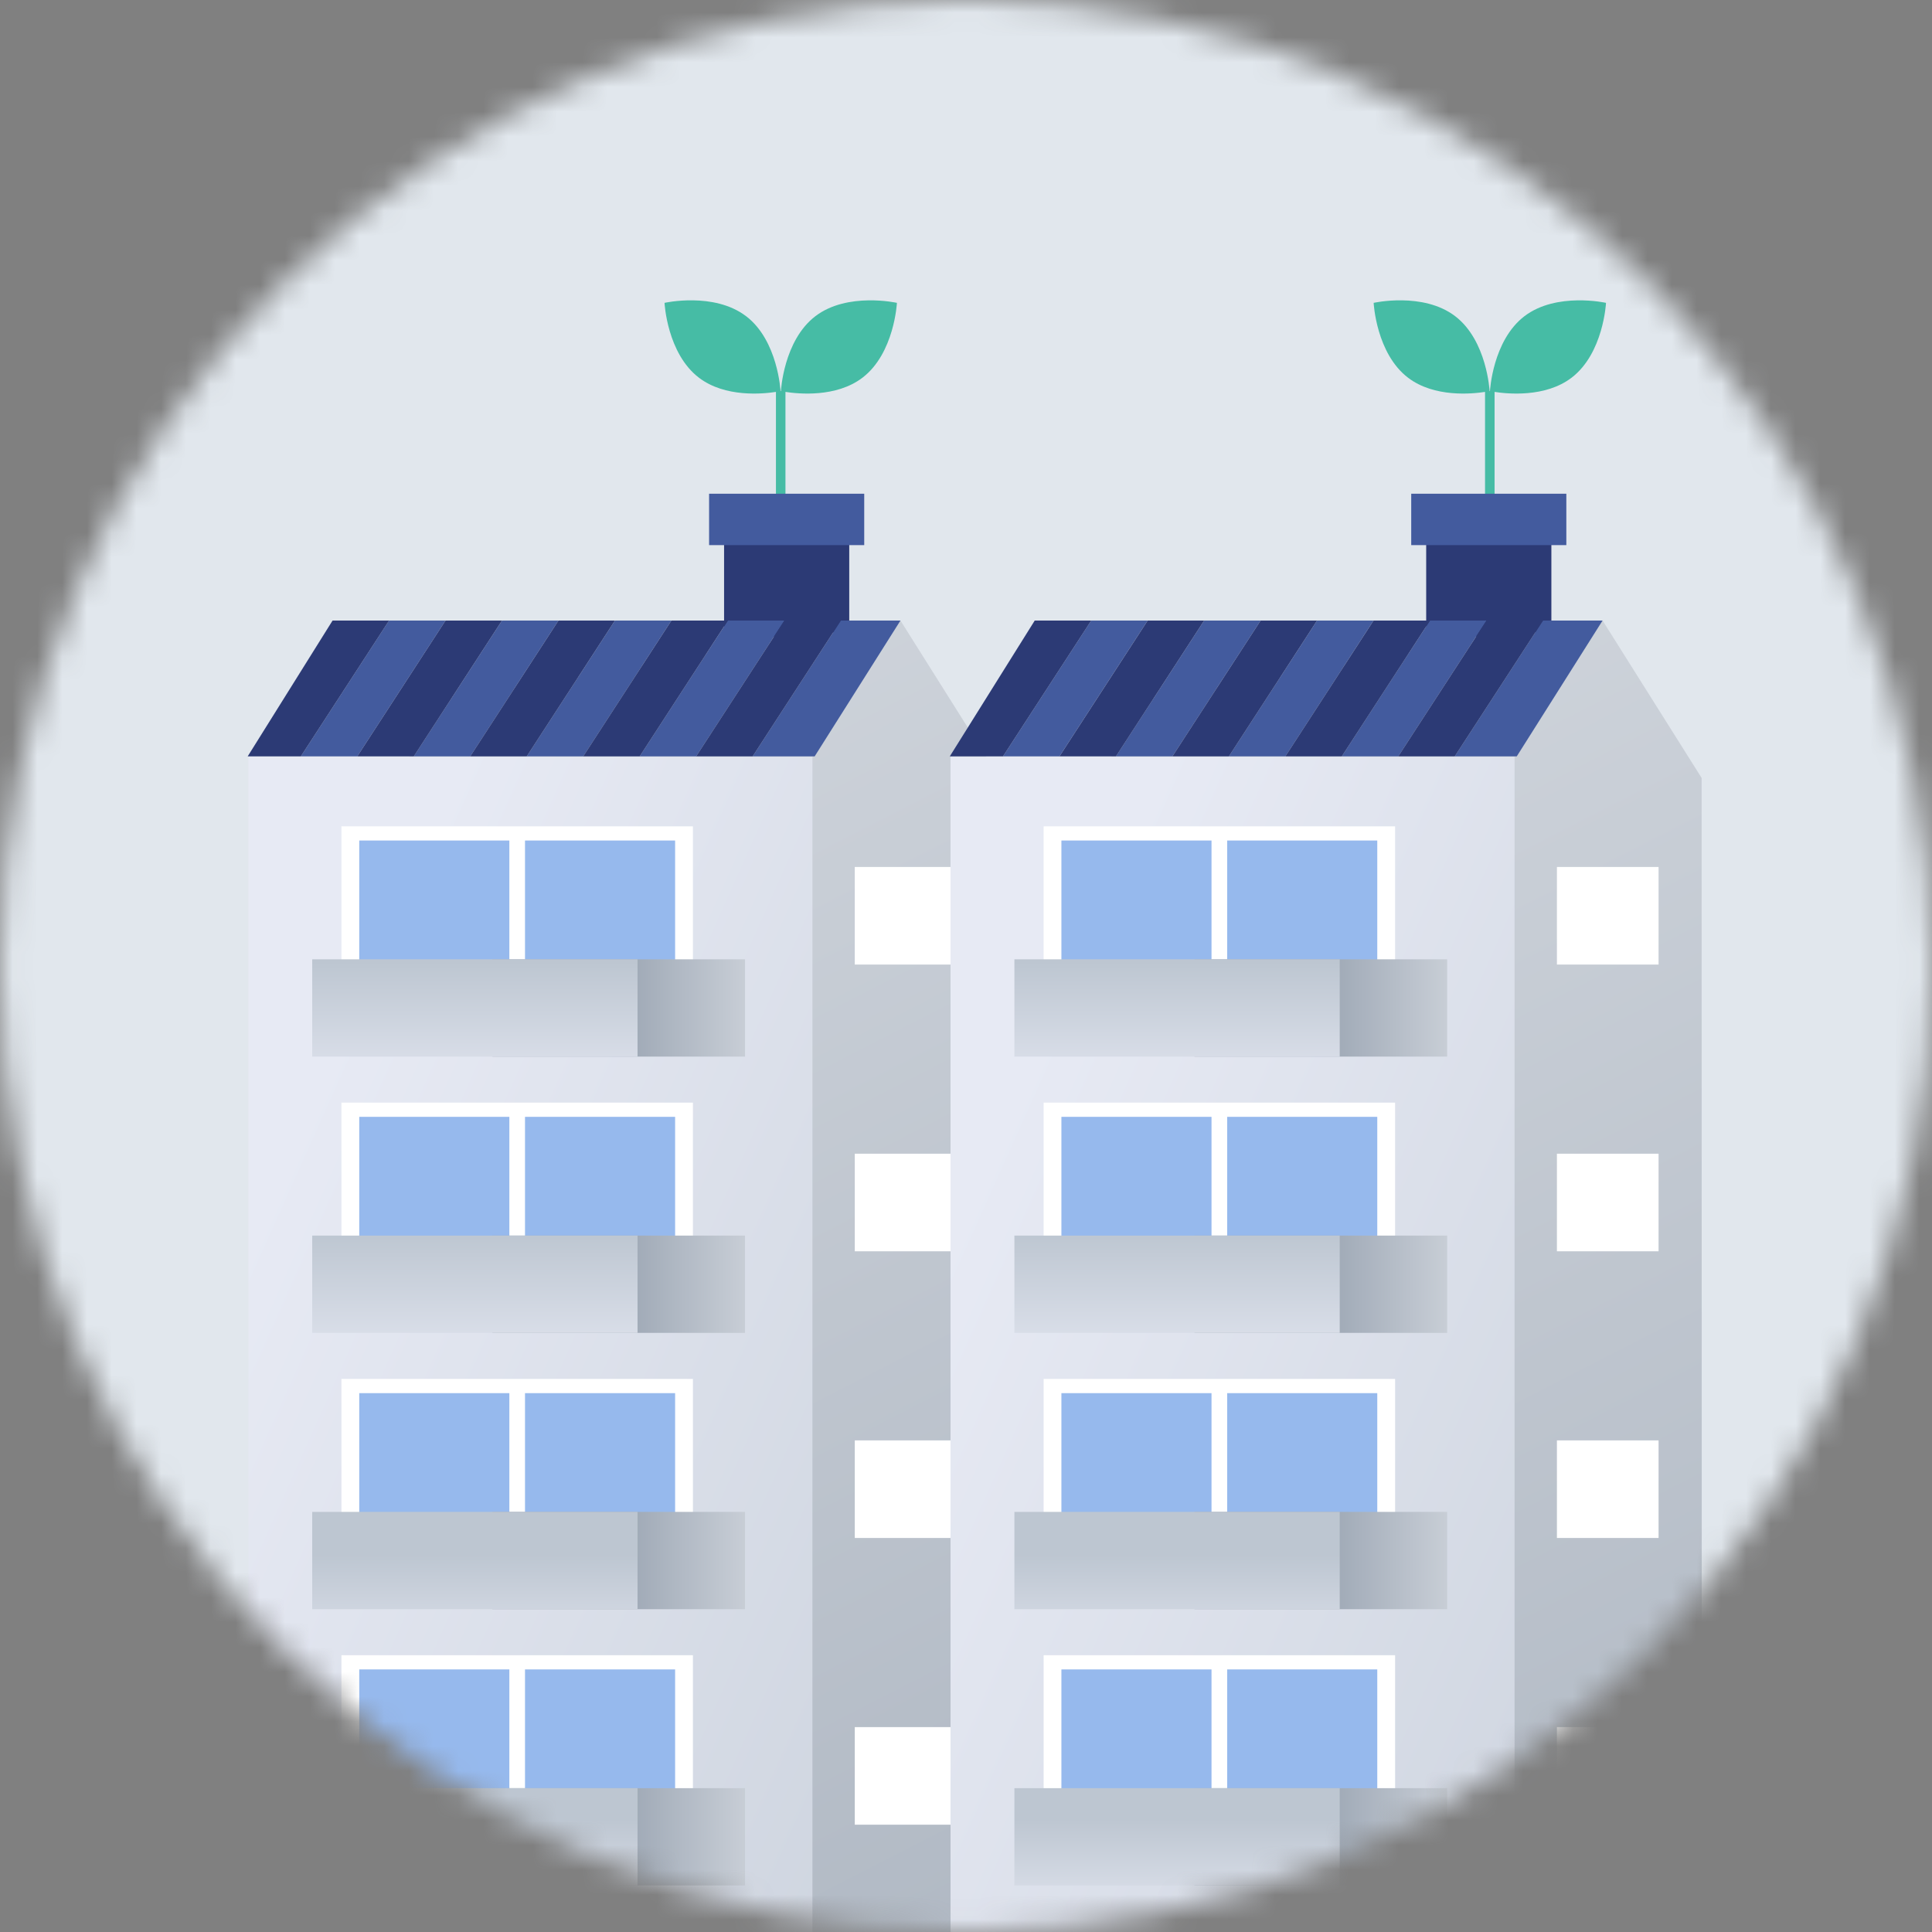 <svg width='78' height='78' viewBox='0 0 78 78' fill='none' xmlns='http://www.w3.org/2000/svg'><rect x="0" y="0" width="78" height="78" fill="#808080" stroke="none"/><mask id='mask0_1533_12177' style='mask-type:alpha' maskUnits='userSpaceOnUse' x='0' y='0' width='78' height='78'><circle cx='39' cy='39' r='39' fill='#EAF1F5'/></mask><g mask='url(#mask0_1533_12177)'><rect width='109.379' height='85.172' transform='matrix(-1 0 0 1 86.069 -4.483)' fill='#E1E7ED'/><path d='M58.746 12.763C60.037 13.746 60.139 15.789 60.139 15.789H60.154C60.154 15.789 60.258 13.746 61.549 12.763C62.844 11.78 64.839 12.227 64.839 12.227C64.839 12.227 64.738 14.269 63.445 15.252C62.388 16.056 60.862 15.903 60.34 15.822V20.081H59.955V15.822C59.433 15.903 57.907 16.056 56.85 15.252C55.557 14.269 55.458 12.227 55.458 12.227C55.458 12.227 57.453 11.778 58.746 12.763Z' fill='#46BCA5'/><path d='M30.119 12.763C31.411 13.746 31.512 15.789 31.512 15.789H31.528C31.528 15.789 31.631 13.746 32.922 12.763C34.215 11.78 36.211 12.227 36.211 12.227C36.211 12.227 36.109 14.269 34.816 15.252C33.759 16.056 32.234 15.903 31.711 15.822V20.081H31.327V15.822C30.804 15.903 29.279 16.056 28.222 15.252C26.928 14.269 26.829 12.227 26.829 12.227C26.829 12.227 28.824 11.778 30.117 12.763H30.119Z' fill='#46BCA5'/><path d='M29.233 20.974H34.286V25.702H29.233V20.974Z' fill='#2C3A75'/><path d='M28.628 19.933H34.891V22.008H28.628V19.933Z' fill='#435B9E'/><path d='M16.53 94.025H40.364L40.353 31.408L36.354 25.053L16.53 28.517V94.025Z' fill='url(#paint0_linear_1533_12177)'/><path d='M10.029 30.551H32.8V94.025H10.029V30.551Z' fill='url(#paint1_linear_1533_12177)'/><path d='M20.267 25.053L16.705 30.536H18.985L22.547 25.053H20.267Z' fill='#435B9E'/><path d='M17.715 25.053H15.708L12.145 30.536H14.425L17.987 25.053H17.715Z' fill='#435B9E'/><path d='M24.827 25.053L21.266 30.536H23.546L27.107 25.053H24.827Z' fill='#435B9E'/><path d='M33.947 25.053L30.386 30.536H30.756H32.89L36.354 25.053H33.947Z' fill='#435B9E'/><path d='M29.387 25.053L25.826 30.536H28.106L31.667 25.053H29.387Z' fill='#435B9E'/><path d='M17.987 25.053L14.425 30.536H15.629H16.706L20.267 25.053H17.987Z' fill='#2C3A75'/><path d='M22.547 25.053L18.985 30.536H21.266L24.827 25.053H22.547Z' fill='#2C3A75'/><path d='M13.427 25.053L10 30.536H12.146L15.709 25.053H13.427Z' fill='#2C3A75'/><path d='M32.844 25.053H31.667L28.106 30.536H30.386L33.947 25.053H32.844Z' fill='#2C3A75'/><path d='M27.107 25.053L23.546 30.536H25.826L29.387 25.053H27.107Z' fill='#2C3A75'/><path d='M13.785 33.362H27.975V40.358H13.785V33.362Z' fill='white'/><path d='M21.196 33.934H27.256V39.838H21.196V33.934Z' fill='#96B9ED'/><path d='M14.504 33.934H20.564V39.838H14.504V33.934Z' fill='#96B9ED'/><path d='M19.876 38.73H30.079V42.658H19.876V38.73Z' fill='url(#paint2_linear_1533_12177)'/><path d='M12.605 38.73H25.739V42.658H12.605V38.73Z' fill='url(#paint3_linear_1533_12177)'/><path d='M13.785 44.516H27.975V51.513H13.785V44.516Z' fill='white'/><path d='M21.196 45.09H27.256V50.994H21.196V45.09Z' fill='#96B9ED'/><path d='M14.504 45.09H20.564V50.994H14.504V45.09Z' fill='#96B9ED'/><path d='M19.876 49.884H30.079V53.812H19.876V49.884Z' fill='url(#paint4_linear_1533_12177)'/><path d='M12.605 49.884H25.739V53.812H12.605V49.884Z' fill='url(#paint5_linear_1533_12177)'/><path d='M13.785 55.671H27.975V62.668H13.785V55.671Z' fill='white'/><path d='M21.196 56.245H27.256V62.149H21.196V56.245Z' fill='#96B9ED'/><path d='M14.504 56.245H20.564V62.149H14.504V56.245Z' fill='#96B9ED'/><path d='M19.876 61.039H30.079V64.967H19.876V61.039Z' fill='url(#paint6_linear_1533_12177)'/><path d='M12.605 61.039H25.739V64.968H12.605V61.039Z' fill='url(#paint7_linear_1533_12177)'/><path d='M13.785 66.826H27.975V73.822H13.785V66.826Z' fill='white'/><path d='M21.196 67.399H27.256V73.303H21.196V67.399Z' fill='#96B9ED'/><path d='M14.504 67.399H20.564V73.303H14.504V67.399Z' fill='#96B9ED'/><path d='M19.876 72.193H30.079V76.121H19.876V72.193Z' fill='url(#paint8_linear_1533_12177)'/><path d='M12.605 72.193H25.739V76.121H12.605V72.193Z' fill='url(#paint9_linear_1533_12177)'/><path d='M34.509 35.002H38.613V38.942H34.509V35.002Z' fill='white'/><path d='M34.51 46.578H38.613V50.518H34.51V46.578Z' fill='white'/><path d='M34.51 58.152H38.613V62.092H34.51V58.152Z' fill='white'/><path d='M34.51 69.728H38.613V73.668H34.51V69.728Z' fill='white'/><path d='M57.579 20.974H62.633V25.702H57.579V20.974Z' fill='#2C3A75'/><path d='M56.975 19.933H63.237V22.008H56.975V19.933Z' fill='#435B9E'/><path d='M44.876 94.025H68.71L68.699 31.408L64.7 25.053L44.876 28.517V94.025Z' fill='url(#paint10_linear_1533_12177)'/><path d='M38.375 30.551H61.147V94.025H38.375V30.551Z' fill='url(#paint11_linear_1533_12177)'/><path d='M48.615 25.053L45.053 30.536H47.333L50.895 25.053H48.615Z' fill='#435B9E'/><path d='M46.061 25.053H44.056L40.493 30.536H42.773L46.334 25.053H46.061Z' fill='#435B9E'/><path d='M53.173 25.053L49.614 30.536H51.894L55.453 25.053H53.173Z' fill='#435B9E'/><path d='M62.295 25.053L58.732 30.536H59.104H61.236L64.7 25.053H62.295Z' fill='#435B9E'/><path d='M57.733 25.053L54.172 30.536H56.452L60.013 25.053H57.733Z' fill='#435B9E'/><path d='M46.335 25.053L42.774 30.536H43.977H45.054L48.615 25.053H46.335Z' fill='#2C3A75'/><path d='M50.895 25.053L47.334 30.536H49.614L53.173 25.053H50.895Z' fill='#2C3A75'/><path d='M41.775 25.053L38.346 30.536H40.494L44.057 25.053H41.775Z' fill='#2C3A75'/><path d='M61.19 25.053H60.014L56.452 30.536H58.732L62.296 25.053H61.19Z' fill='#2C3A75'/><path d='M55.454 25.053L51.894 30.536H54.172L57.734 25.053H55.454Z' fill='#2C3A75'/><path d='M42.134 33.362H56.324V40.358H42.134V33.362Z' fill='white'/><path d='M49.544 33.934H55.604V39.838H49.544V33.934Z' fill='#96B9ED'/><path d='M42.852 33.934H48.912V39.838H42.852V33.934Z' fill='#96B9ED'/><path d='M48.223 38.73H58.426V42.658H48.223V38.73Z' fill='url(#paint12_linear_1533_12177)'/><path d='M40.954 38.73H54.088V42.658H40.954V38.73Z' fill='url(#paint13_linear_1533_12177)'/><path d='M42.134 44.516H56.324V51.513H42.134V44.516Z' fill='white'/><path d='M49.544 45.09H55.604V50.994H49.544V45.09Z' fill='#96B9ED'/><path d='M42.852 45.09H48.912V50.994H42.852V45.09Z' fill='#96B9ED'/><path d='M48.223 49.884H58.426V53.812H48.223V49.884Z' fill='url(#paint14_linear_1533_12177)'/><path d='M40.954 49.884H54.088V53.812H40.954V49.884Z' fill='url(#paint15_linear_1533_12177)'/><path d='M42.134 55.671H56.324V62.668H42.134V55.671Z' fill='white'/><path d='M49.544 56.245H55.604V62.149H49.544V56.245Z' fill='#96B9ED'/><path d='M42.852 56.245H48.912V62.149H42.852V56.245Z' fill='#96B9ED'/><path d='M48.223 61.039H58.426V64.967H48.223V61.039Z' fill='url(#paint16_linear_1533_12177)'/><path d='M40.954 61.039H54.088V64.968H40.954V61.039Z' fill='url(#paint17_linear_1533_12177)'/><path d='M42.134 66.826H56.324V73.822H42.134V66.826Z' fill='white'/><path d='M49.544 67.399H55.604V73.303H49.544V67.399Z' fill='#96B9ED'/><path d='M42.852 67.399H48.912V73.303H42.852V67.399Z' fill='#96B9ED'/><path d='M48.223 72.193H58.426V76.121H48.223V72.193Z' fill='url(#paint18_linear_1533_12177)'/><path d='M40.954 72.193H54.088V76.121H40.954V72.193Z' fill='url(#paint19_linear_1533_12177)'/><path d='M62.857 35.002H66.961V38.942H62.857V35.002Z' fill='white'/><path d='M62.857 46.578H66.961V50.518H62.857V46.578Z' fill='white'/><path d='M62.857 58.152H66.961V62.092H62.857V58.152Z' fill='white'/><path d='M62.857 69.728H66.961V73.668H62.857V69.728Z' fill='white'/></g><defs><linearGradient id='paint0_linear_1533_12177' x1='11.145' y1='28.976' x2='50.739' y2='106.213' gradientUnits='userSpaceOnUse'><stop stop-color='#D1D6DD'/><stop offset='1' stop-color='#A0AAB7'/></linearGradient><linearGradient id='paint1_linear_1533_12177' x1='7.261' y1='55.94' x2='60.314' y2='79.736' gradientUnits='userSpaceOnUse'><stop stop-color='#E7EAF4'/><stop offset='1' stop-color='#BDC6D1'/></linearGradient><linearGradient id='paint2_linear_1533_12177' x1='31.156' y1='40.694' x2='25.562' y2='40.694' gradientUnits='userSpaceOnUse'><stop stop-color='#D1D6DD'/><stop offset='1' stop-color='#A0AAB7'/></linearGradient><linearGradient id='paint3_linear_1533_12177' x1='19.172' y1='44.971' x2='19.172' y2='38.837' gradientUnits='userSpaceOnUse'><stop stop-color='#E7EAF4'/><stop offset='1' stop-color='#BDC6D1'/></linearGradient><linearGradient id='paint4_linear_1533_12177' x1='31.156' y1='51.848' x2='25.562' y2='51.848' gradientUnits='userSpaceOnUse'><stop stop-color='#D1D6DD'/><stop offset='1' stop-color='#A0AAB7'/></linearGradient><linearGradient id='paint5_linear_1533_12177' x1='19.172' y1='56.024' x2='19.172' y2='49.782' gradientUnits='userSpaceOnUse'><stop stop-color='#E7EAF4'/><stop offset='1' stop-color='#BDC6D1'/></linearGradient><linearGradient id='paint6_linear_1533_12177' x1='31.156' y1='63.003' x2='25.562' y2='63.003' gradientUnits='userSpaceOnUse'><stop stop-color='#D1D6DD'/><stop offset='1' stop-color='#A0AAB7'/></linearGradient><linearGradient id='paint7_linear_1533_12177' x1='19.172' y1='68.118' x2='19.172' y2='62.783' gradientUnits='userSpaceOnUse'><stop stop-color='#E7EAF4'/><stop offset='1' stop-color='#BDC6D1'/></linearGradient><linearGradient id='paint8_linear_1533_12177' x1='31.156' y1='74.157' x2='25.562' y2='74.157' gradientUnits='userSpaceOnUse'><stop stop-color='#D1D6DD'/><stop offset='1' stop-color='#A0AAB7'/></linearGradient><linearGradient id='paint9_linear_1533_12177' x1='19.172' y1='78.259' x2='19.172' y2='73.445' gradientUnits='userSpaceOnUse'><stop stop-color='#E7EAF4'/><stop offset='1' stop-color='#BDC6D1'/></linearGradient><linearGradient id='paint10_linear_1533_12177' x1='39.491' y1='28.976' x2='79.085' y2='106.213' gradientUnits='userSpaceOnUse'><stop stop-color='#D1D6DD'/><stop offset='1' stop-color='#A0AAB7'/></linearGradient><linearGradient id='paint11_linear_1533_12177' x1='35.609' y1='55.94' x2='88.662' y2='79.736' gradientUnits='userSpaceOnUse'><stop stop-color='#E7EAF4'/><stop offset='1' stop-color='#BDC6D1'/></linearGradient><linearGradient id='paint12_linear_1533_12177' x1='59.502' y1='40.694' x2='53.91' y2='40.694' gradientUnits='userSpaceOnUse'><stop stop-color='#D1D6DD'/><stop offset='1' stop-color='#A0AAB7'/></linearGradient><linearGradient id='paint13_linear_1533_12177' x1='47.521' y1='44.971' x2='47.521' y2='38.837' gradientUnits='userSpaceOnUse'><stop stop-color='#E7EAF4'/><stop offset='1' stop-color='#BDC6D1'/></linearGradient><linearGradient id='paint14_linear_1533_12177' x1='59.502' y1='51.848' x2='53.91' y2='51.848' gradientUnits='userSpaceOnUse'><stop stop-color='#D1D6DD'/><stop offset='1' stop-color='#A0AAB7'/></linearGradient><linearGradient id='paint15_linear_1533_12177' x1='47.521' y1='56.024' x2='47.521' y2='49.782' gradientUnits='userSpaceOnUse'><stop stop-color='#E7EAF4'/><stop offset='1' stop-color='#BDC6D1'/></linearGradient><linearGradient id='paint16_linear_1533_12177' x1='59.502' y1='63.003' x2='53.91' y2='63.003' gradientUnits='userSpaceOnUse'><stop stop-color='#D1D6DD'/><stop offset='1' stop-color='#A0AAB7'/></linearGradient><linearGradient id='paint17_linear_1533_12177' x1='47.521' y1='68.118' x2='47.521' y2='62.783' gradientUnits='userSpaceOnUse'><stop stop-color='#E7EAF4'/><stop offset='1' stop-color='#BDC6D1'/></linearGradient><linearGradient id='paint18_linear_1533_12177' x1='59.502' y1='74.157' x2='53.91' y2='74.157' gradientUnits='userSpaceOnUse'><stop stop-color='#D1D6DD'/><stop offset='1' stop-color='#A0AAB7'/></linearGradient><linearGradient id='paint19_linear_1533_12177' x1='47.521' y1='78.259' x2='47.521' y2='73.445' gradientUnits='userSpaceOnUse'><stop stop-color='#E7EAF4'/><stop offset='1' stop-color='#BDC6D1'/></linearGradient></defs></svg>
